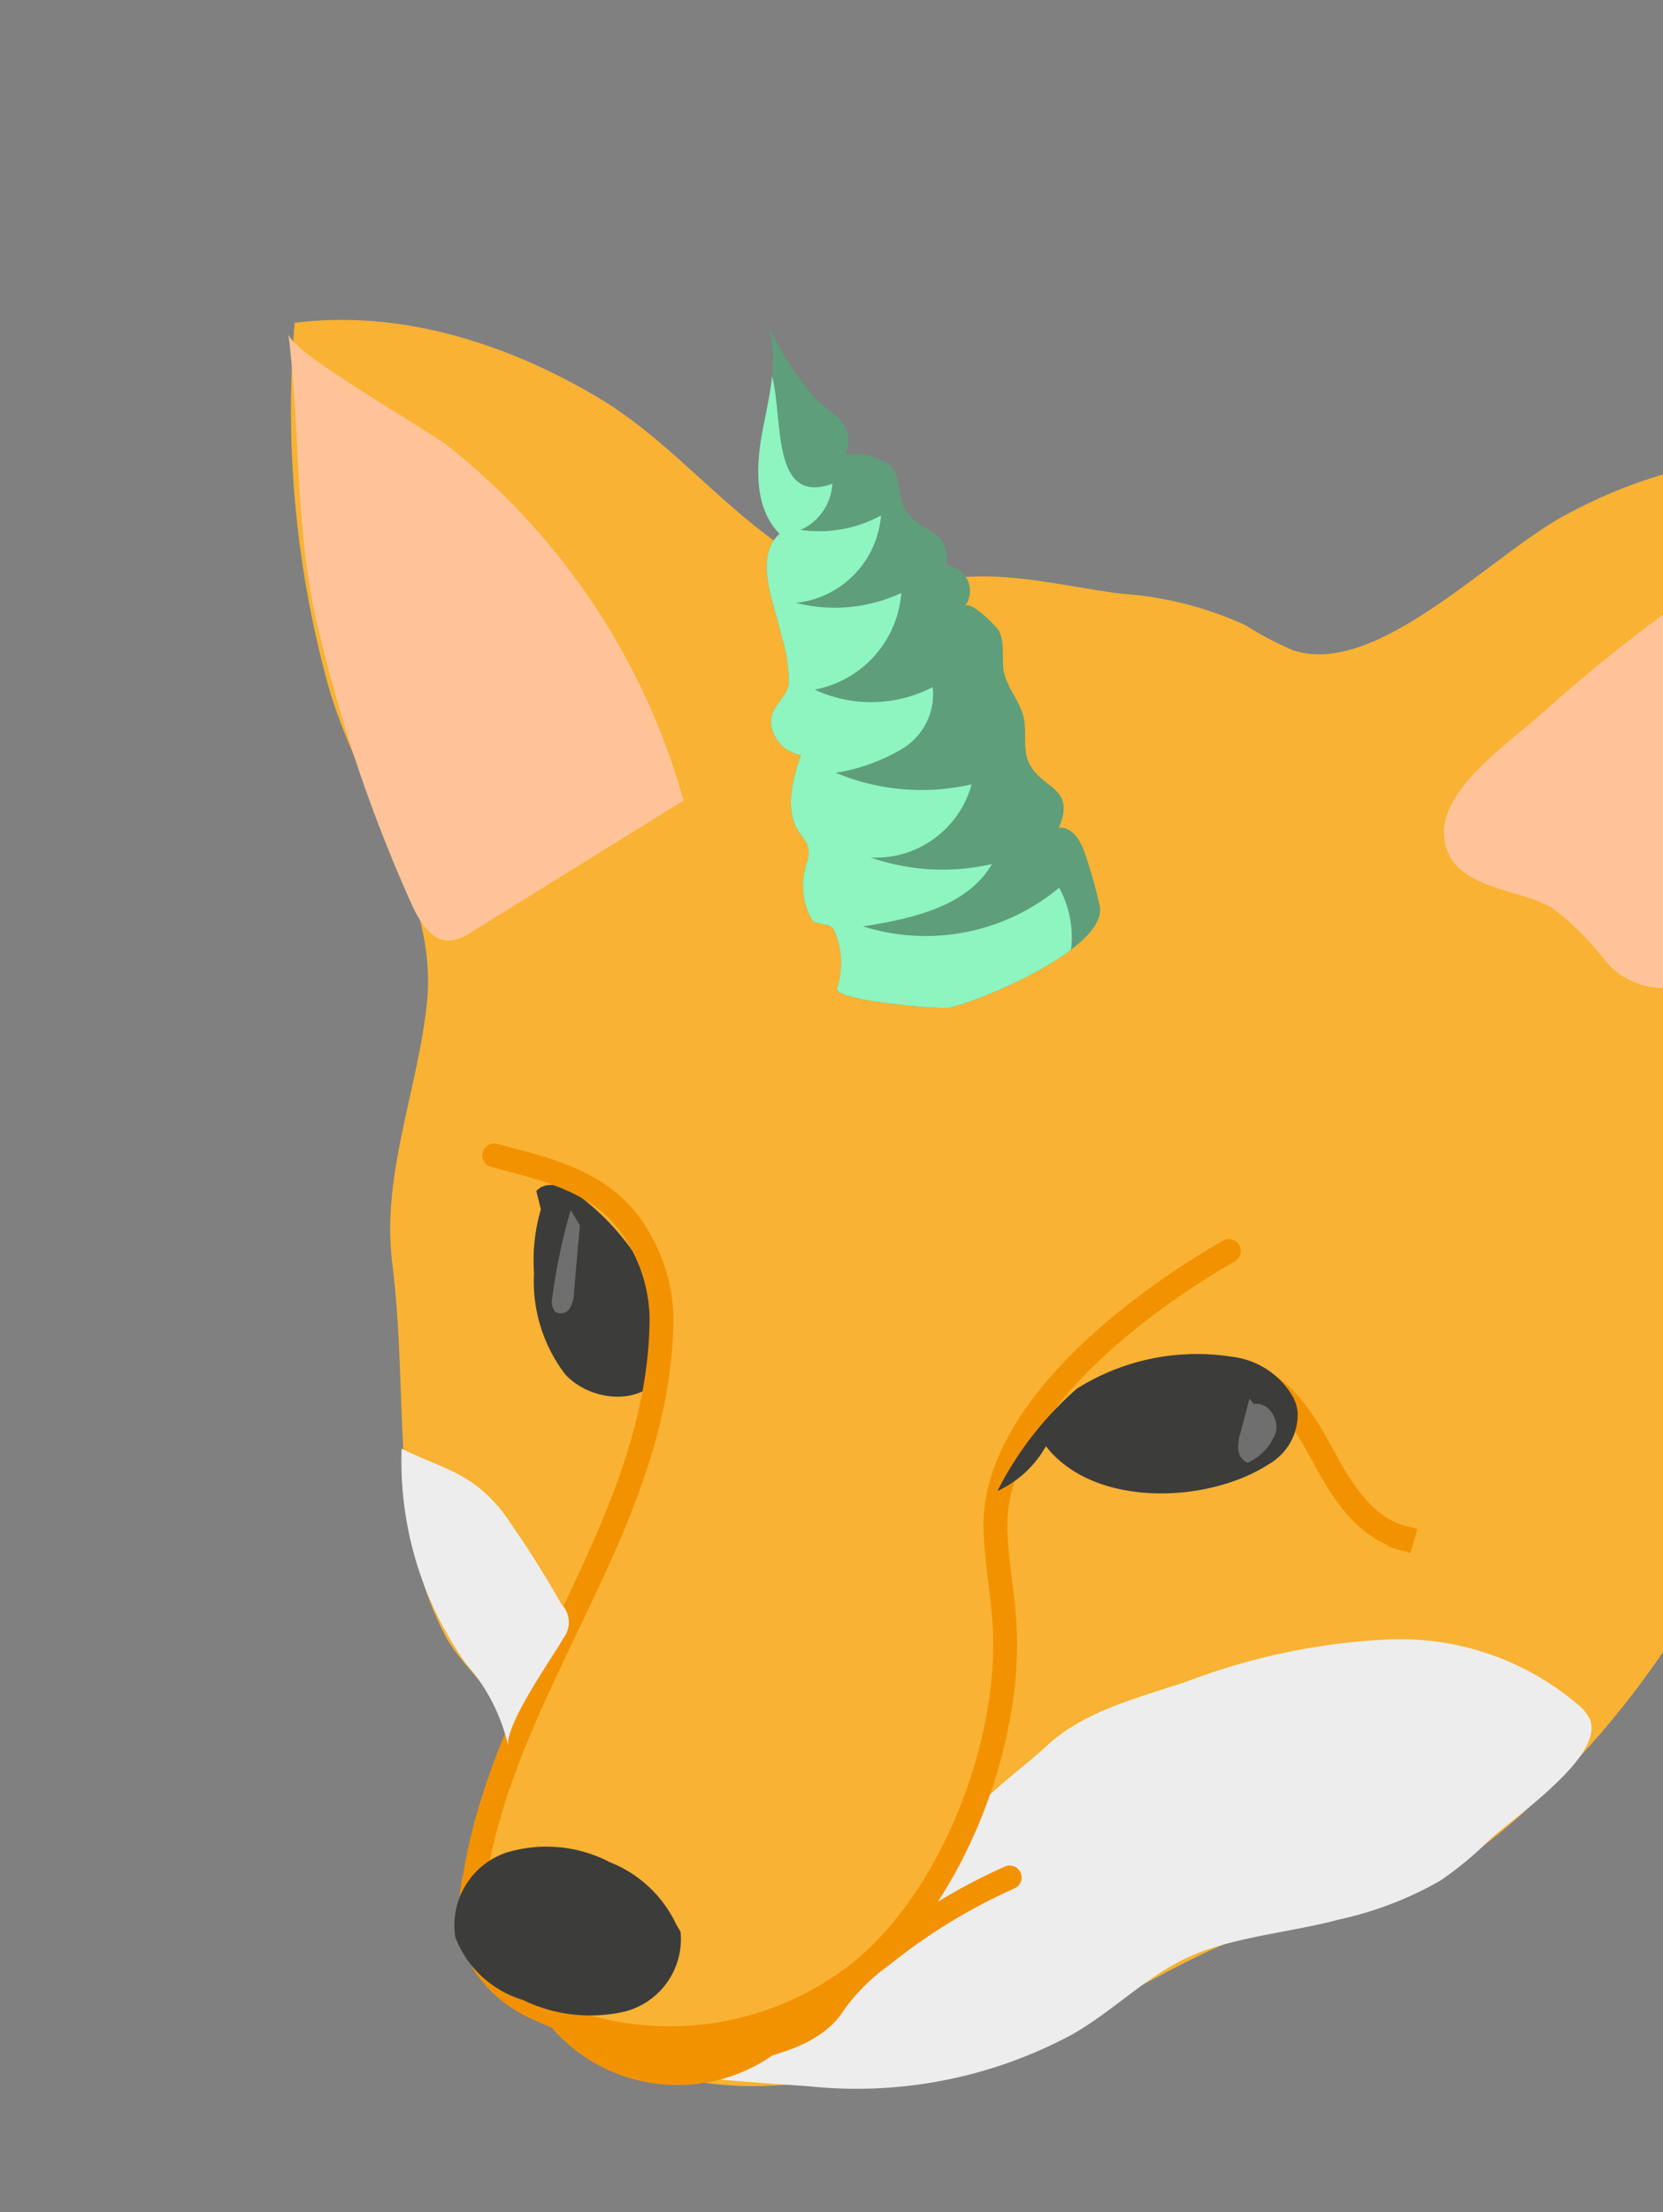 <svg xmlns="http://www.w3.org/2000/svg" xmlns:xlink="http://www.w3.org/1999/xlink" viewBox="0 0 69.772 92.75"><rect x="0" y="0" width="69.772" height="92.75" fill="#808080" stroke="none"/><defs><style>.a,.h,.j{fill:none;}.b{fill:#5e9e7b;}.c{clip-path:url(#a);}.d{fill:#f9b233;}.e{fill:#ededed;}.f{fill:#f39200;}.g{fill:#3c3c3b;}.h,.j{stroke:#f39200;}.h{stroke-linecap:round;stroke-linejoin:round;}.i{fill:#ffc397;}.j{stroke-miterlimit:10;}.k{fill:#706f6f;}.l{clip-path:url(#b);}.m{fill:#8ef4c0;}</style><clipPath id="a"><rect class="a" y="0.022" width="69.772" height="92.601"/></clipPath><clipPath id="b"><path class="b" d="M34.828,38.825c-.25-.12-.689-.075-.787-.304a2.903,2.903,0,0,1-.2-2.3,1.338,1.338,0,0,0,.057-.739,2.234,2.234,0,0,0-.36-.574c-.636-.93-.297-2.185.065-3.252a1.514,1.514,0,0,1-1.218-1.117c-.217-.909.644-1.191.712-1.903a6.607,6.607,0,0,0-.31-1.98c-.231-1.177-1.222-3.269-.081-4.273-1.092-1.114-.995-2.906-.692-4.436.302-1.53.725-3.177.072-4.593a14.22,14.22,0,0,0,2,3.213c.673.807,1.879,1.033,1.398,2.494a2.56,2.56,0,0,1,1.849.439c.533.526.286,1.293.656,1.881.651,1.036,1.861.712,1.726,2.315a1.221,1.221,0,0,1,.885.634,1.079,1.079,0,0,1-.121,1.091c.22-.286,1.344.855,1.435,1.038.273.548.082,1.201.221,1.775.159.654.636,1.148.802,1.798.163.636-.055,1.389.252,1.99.561,1.097,1.959.966,1.234,2.684.553-.076.917.55,1.097,1.078a21.099,21.099,0,0,1,.615,2.178c.404,1.795-5.198,4.088-6.344,4.291-.318.056-4.844-.28-4.67-.825a3.34,3.34,0,0,0-.151-2.477A.301.301,0,0,0,34.828,38.825Z"/></clipPath></defs><g class="c"><path class="d" d="M20.193,77.525c-.466,3.179,2.249,6.254,4.655,7.923,4.354,3.021,9.018,2.022,13.892.99a37.602,37.602,0,0,0,5.41-1.429c2.765-1.033,5.191-2.755,7.953-3.791,2.848-1.068,5.98-1.299,8.657-2.832a20.756,20.756,0,0,0,3.255-2.486A37.312,37.312,0,0,0,75.663,54.697c1.006-6.047.651-12.421.322-18.492-.114-2.098.901-3.521,1.458-5.552A30.512,30.512,0,0,0,78.297,24.359a10.999,10.999,0,0,0-.396-4.493,1.3,1.3,0,0,0-.448-.668,1.393,1.393,0,0,0-.665-.171,21.179,21.179,0,0,0-10.847,2.428c-3.166,1.559-8.108,7.016-11.699,5.804a13.79,13.79,0,0,1-1.991-1.048,14.913,14.913,0,0,0-5.201-1.318c-2.39-.303-4.851-.982-7.254-.625-1.935.288-2.924.695-4.9-.182-3.771-1.675-6.261-5.307-9.772-7.4-3.835-2.285-8.335-3.719-12.763-3.149a43.525,43.525,0,0,0,1.369,15.061c1.21,4.468,4.675,8.827,4.182,13.459-.389,3.658-1.915,7.242-1.456,10.892.471,3.742.248,7.296.76,11.027a14.408,14.408,0,0,0,1.435,4.549c.693,1.363,2.26,2.404,2.588,3.954C21.584,74.112,20.428,75.92,20.193,77.525Z"/><path class="e" d="M49.812,70.493a27.287,27.287,0,0,1,8.449-1.758,11.531,11.531,0,0,1,7.991,2.773,1.775,1.775,0,0,1,.442.556c.681,1.547-3.236,4.169-4.168,5.044a14.938,14.938,0,0,1-2.084,1.733,14.965,14.965,0,0,1-4.29,1.644c-2.023.545-4.531.728-6.391,1.614-1.738.827-3.116,2.262-4.793,3.207a19.083,19.083,0,0,1-11.013,2.165c-1.806-.125-3.612-.25-5.41-.451.594.066,2.514-1.624,3.137-1.944,1.128-.581,2.289-1.143,3.408-1.765,2.589-1.439,3.858-3.75,5.103-6.361.708-1.485,2.536-2.64,3.751-3.777C45.488,71.727,47.855,71.155,49.812,70.493Z"/><path class="f" d="M34.447,83.987a6.995,6.995,0,0,1-11.488.8,20.844,20.844,0,0,0,7.202.314c.592-.11,1.173-.267,1.754-.424C32.72,84.459,33.644,84.204,34.447,83.987Z"/><path class="g" d="M22.501,49.935c.461-.503,1.299-.171,1.844.24a10.215,10.215,0,0,1,3.369,4.487,3.352,3.352,0,0,1-.025,3.048c-.861,1.253-2.938,1.03-3.972-.085a6.422,6.422,0,0,1-1.312-4.263,7.539,7.539,0,0,1,.288-2.657"/><path class="h" d="M51.558,52.452c-3.877,2.219-9.947,6.807-9.793,11.687.047,1.478.36,2.939.401,4.418.132,4.783-2.214,10.882-5.932,14.004a12.897,12.897,0,0,1-13.659,1.655,5.14,5.14,0,0,1-2.289-1.907,5.548,5.548,0,0,1-.36-3.642c1.32-8.184,7.773-14.92,7.828-23.384a6.835,6.835,0,0,0-1.084-3.592C25.321,49.538,23.01,49.047,20.736,48.443"/><path class="g" d="M28.366,80.674a5.157,5.157,0,0,0-2.769-2.594,5.759,5.759,0,0,0-4.379-.398,3.212,3.212,0,0,0-2.113,3.544,4.383,4.383,0,0,0,2.823,2.62,6.467,6.467,0,0,0,4.323.482,3.141,3.141,0,0,0,2.303-3.334"/><path class="h" d="M31.246,85.957c1.295-.307,2.985-.74,3.731-1.94a8.608,8.608,0,0,1,2.038-2.033,24.307,24.307,0,0,1,5.347-3.269"/><path class="i" d="M28.68,33.563l-8.869,5.497a1.971,1.971,0,0,1-.951.378c-.755.019-1.239-.773-1.559-1.458a63.578,63.578,0,0,1-3.877-11.329c-1.073-4.151-.799-8.408-1.325-12.66.098.79,5.772,3.971,6.732,4.737A28.916,28.916,0,0,1,28.68,33.563Z"/><path class="i" d="M76.267,21.561a1.544,1.544,0,0,1,1.31-.279c.472.201.616.79.684,1.299A26.998,26.998,0,0,1,76.999,34.979a4.629,4.629,0,0,1-.938,1.749c-.774.799-1.983,1.007-2.855,1.698-1.169.926-1.747,2.705-3.211,2.989A3.141,3.141,0,0,1,67.299,40.219a11.205,11.205,0,0,0-2.183-2.152c-1.509-.891-4.442-.764-4.532-3.118-.073-1.918,2.791-3.859,4.052-4.993A66.945,66.945,0,0,1,76.267,21.561Z"/><path class="j" d="M52.98,57.941c1.303.735,2.014,2.169,2.739,3.478s1.675,2.673,3.125,3.041l-.152.516"/><path class="g" d="M51.67,56.882a3.403,3.403,0,0,1,2.603,1.734,1.829,1.829,0,0,1,.167.56A2.4,2.4,0,0,1,53.259,61.374c-2.583,1.683-7.367,1.85-9.376-.739a4.486,4.486,0,0,1-2.034,1.878,14.169,14.169,0,0,1,3.326-4.287A9.447,9.447,0,0,1,51.67,56.882Z"/><path class="e" d="M23.549,67.252a1.086,1.086,0,0,1,.095,1.422c-.472.826-2.418,3.558-2.325,4.509a7.859,7.859,0,0,0-1.776-3.441,14.671,14.671,0,0,1-2.692-9.004c1.76.868,2.951.994,4.265,2.691A42.799,42.799,0,0,1,23.549,67.252Z"/><path class="k" d="M23.945,50.732a23.626,23.626,0,0,0-.772,3.675.641.641,0,0,0,.126.59.44.44,0,0,0,.599-.134,1.277,1.277,0,0,0,.18-.654l.25-2.839"/><path class="k" d="M52.422,58.638l-.375,1.426a1.935,1.935,0,0,0-.095.707.658.658,0,0,0,.39.558,2.226,2.226,0,0,0,1.187-1.274c.142-.58-.34-1.308-.924-1.183"/><path class="b" d="M34.828,38.825c-.25-.12-.689-.075-.787-.304a2.903,2.903,0,0,1-.2-2.3,1.338,1.338,0,0,0,.057-.739,2.234,2.234,0,0,0-.36-.574c-.636-.93-.297-2.185.065-3.252a1.514,1.514,0,0,1-1.218-1.117c-.217-.909.644-1.191.712-1.903a6.607,6.607,0,0,0-.31-1.98c-.231-1.177-1.222-3.269-.081-4.273-1.092-1.114-.995-2.906-.692-4.436.302-1.53.725-3.177.072-4.593a14.22,14.22,0,0,0,2,3.213c.673.807,1.879,1.033,1.398,2.494a2.56,2.56,0,0,1,1.849.439c.533.526.286,1.293.656,1.881.651,1.036,1.861.712,1.726,2.315a1.221,1.221,0,0,1,.885.634,1.079,1.079,0,0,1-.121,1.091c.22-.286,1.344.855,1.435,1.038.273.548.082,1.201.221,1.775.159.654.636,1.148.802,1.798.163.636-.055,1.389.252,1.99.561,1.097,1.959.966,1.234,2.684.553-.076.917.55,1.097,1.078a21.099,21.099,0,0,1,.615,2.178c.404,1.795-5.198,4.088-6.344,4.291-.318.056-4.844-.28-4.67-.825a3.34,3.34,0,0,0-.151-2.477A.301.301,0,0,0,34.828,38.825Z"/><g class="l"><path class="m" d="M33.591,22.216a5.398,5.398,0,0,0,3.372-.606,4,4,0,0,1-3.564,3.666,6.611,6.611,0,0,0,4.417-.415,4.474,4.474,0,0,1-3.637,4.052,5.615,5.615,0,0,0,4.953-.104,2.676,2.676,0,0,1-1.248,2.567,7.866,7.866,0,0,1-2.82,1.024,9.336,9.336,0,0,0,5.7.484,4.168,4.168,0,0,1-4.231,3.069,9.199,9.199,0,0,0,5.085.272c-1.041,1.793-3.358,2.292-5.406,2.615a8.754,8.754,0,0,0,8.226-1.621,4.321,4.321,0,0,1-.733,5.126,9.654,9.654,0,0,1-4.901,2.504c-2.384.593-5.158.773-7.053-.791-1.77-1.462-2.208-3.999-2.132-6.293.122-3.696,1.244-7.445.345-11.032-.468-1.87-1.009-3.696-.16-5.529a30.05,30.05,0,0,0,2.49-5.737c.65,1.655-.106,5.803,2.628,4.812A2.252,2.252,0,0,1,33.591,22.216Z"/></g></g></svg>